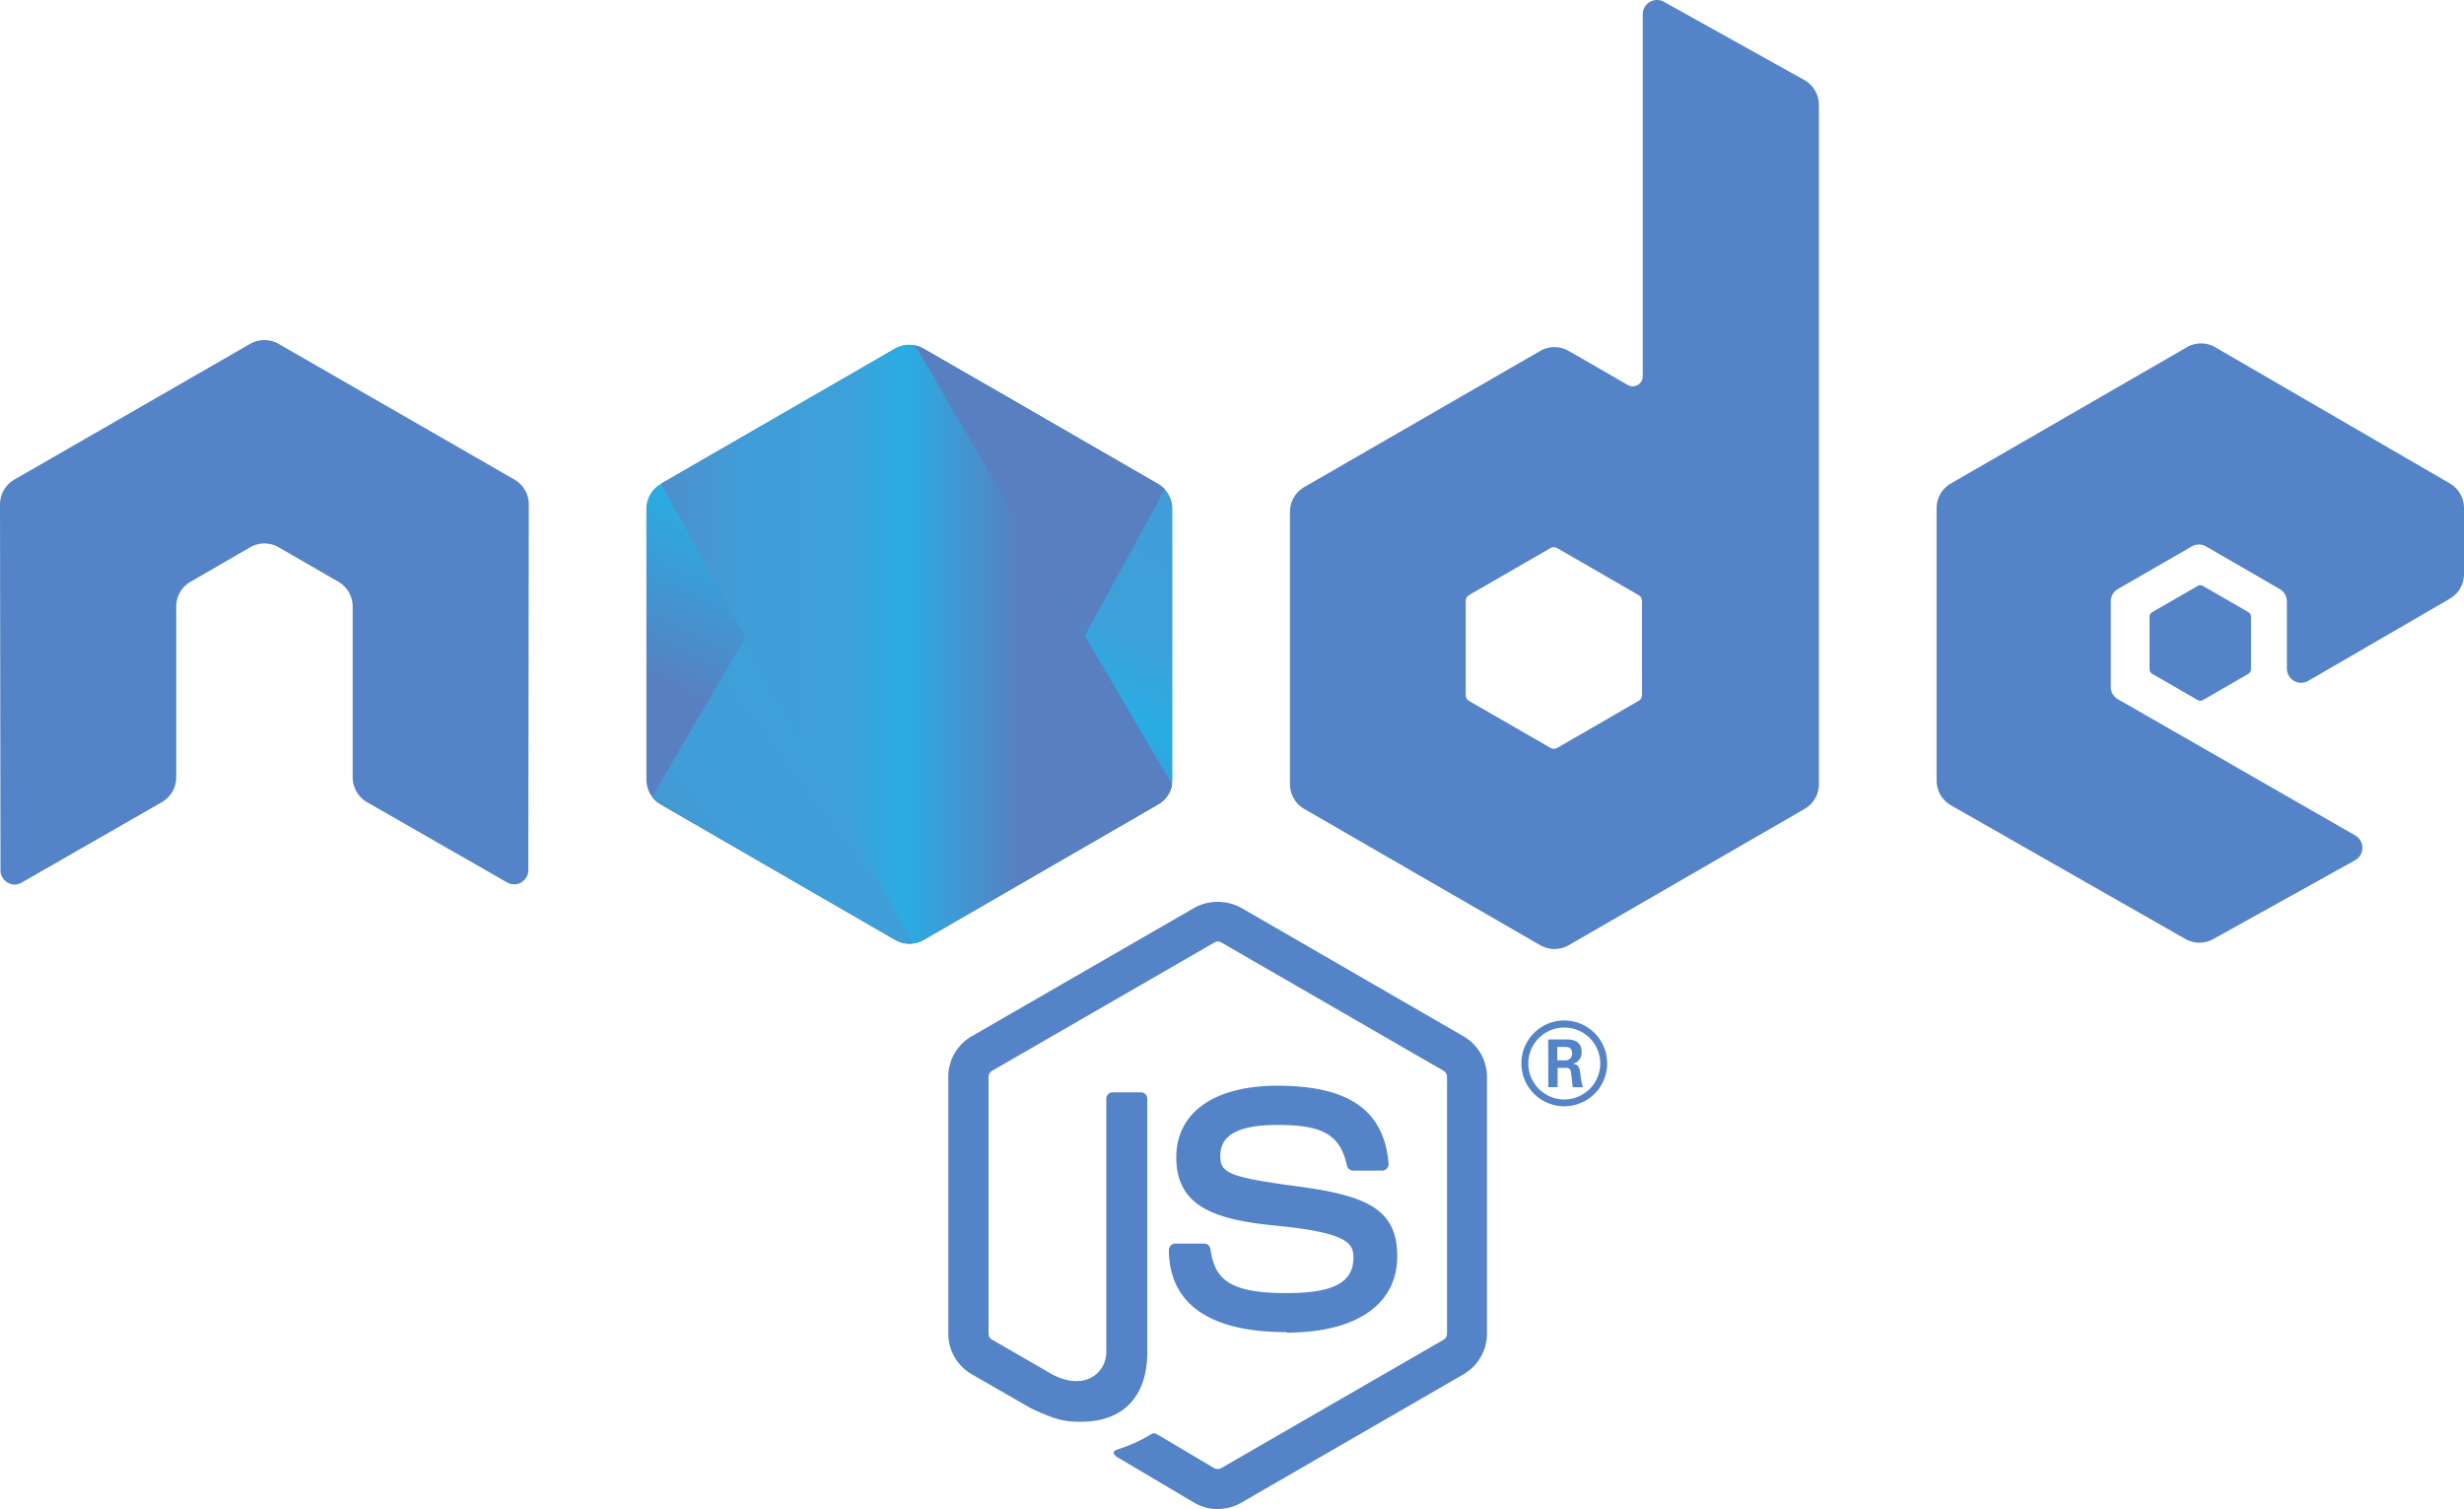 <svg xmlns="http://www.w3.org/2000/svg" xmlns:xlink="http://www.w3.org/1999/xlink" viewBox="0 0 589.83 361.24"><defs><style>.cls-1{fill:none;}.cls-2{fill:url(#linear-gradient);}.cls-3{fill:url(#linear-gradient-2);}.cls-4,.cls-5{fill:#5484c7;}.cls-5{fill-rule:evenodd;}.cls-6{clip-path:url(#clip-path);}.cls-7{fill:url(#linear-gradient-3);}.cls-8{clip-path:url(#clip-path-2);}.cls-9{fill:url(#linear-gradient-5);}.cls-10{clip-path:url(#clip-path-3);}.cls-11{fill:url(#linear-gradient-7);}</style><linearGradient id="linear-gradient" x1="156.12" y1="154.3" x2="278.83" y2="154.3" gradientUnits="userSpaceOnUse"><stop offset="0" stop-color="#4d8fcc"/><stop offset="0.16" stop-color="#409dd7"/><stop offset="0.38" stop-color="#3ca1da"/><stop offset="0.47" stop-color="#29ade4"/><stop offset="0.7" stop-color="#5880c0"/><stop offset="0.9" stop-color="#5880c0"/></linearGradient><linearGradient id="linear-gradient-2" x1="158.29" y1="154.18" x2="280.55" y2="154.18" xlink:href="#linear-gradient"/><clipPath id="clip-path"><path id="SVGID" class="cls-1" d="M214.3,83.45l-56.17,32.42a6.79,6.79,0,0,0-3.4,5.88v64.89a6.76,6.76,0,0,0,3.4,5.87L214.3,225a6.8,6.8,0,0,0,6.79,0l56.17-32.45a6.79,6.79,0,0,0,3.38-5.87V121.75a6.79,6.79,0,0,0-3.4-5.88L221.08,83.45a6.81,6.81,0,0,0-6.8,0"/></clipPath><linearGradient id="linear-gradient-3" x1="-0.48" y1="601.94" x2="1.12" y2="601.94" gradientTransform="matrix(-50.75, 103.54, 103.54, 50.75, -62088.09, -30428.88)" xlink:href="#linear-gradient"/><clipPath id="clip-path-2"><path id="SVGID-2" data-name="SVGID" class="cls-2" d="M156.12,190.76a6.74,6.74,0,0,0,2,1.75l48.19,27.84,8,4.61a6.63,6.63,0,0,0,5.24.64l59.25-108.48a7.14,7.14,0,0,0-1.58-1.25L240.47,94.63,221,83.44a7,7,0,0,0-1.76-.7Z"/></clipPath><linearGradient id="linear-gradient-5" x1="-3.26" y1="599.9" x2="-2.22" y2="599.9" gradientTransform="matrix(142.41, -105.22, -105.22, -142.41, 63730.55, 85297.21)" xlink:href="#linear-gradient"/><clipPath id="clip-path-3"><path id="SVGID-3" data-name="SVGID" class="cls-3" d="M217,82.58a7,7,0,0,0-2.71.87l-56,32.33,60.4,110a6.78,6.78,0,0,0,2.41-.83l56.17-32.45a6.76,6.76,0,0,0,3.28-4.63L219,82.69a7,7,0,0,0-1.37-.13l-.56,0"/></clipPath><linearGradient id="linear-gradient-7" x1="-1.94" y1="599.15" x2="-1" y2="599.15" gradientTransform="matrix(129.89, 0, 0, -129.89, 410.61, 77976.61)" xlink:href="#linear-gradient"/></defs><title>js n</title><g id="Layer_2" data-name="Layer 2"><g id="Layer_1-2" data-name="Layer 1"><path class="cls-4" d="M291.53,361.24a11.25,11.25,0,0,1-5.59-1.49l-17.78-10.53c-2.66-1.49-1.36-2-.48-2.32a36.19,36.19,0,0,0,8-3.66,1.33,1.33,0,0,1,1.32.09l13.66,8.11a1.84,1.84,0,0,0,1.65,0l53.27-30.75a1.68,1.68,0,0,0,.81-1.44V257.78a1.7,1.7,0,0,0-.82-1.46L292.36,225.6a1.61,1.61,0,0,0-1.64,0l-53.23,30.72a1.68,1.68,0,0,0-.85,1.45v61.47a1.63,1.63,0,0,0,.83,1.42l14.59,8.43c7.92,4,12.76-.71,12.76-5.4V263a1.52,1.52,0,0,1,1.54-1.53h6.75a1.52,1.52,0,0,1,1.53,1.53v60.7c0,10.56-5.76,16.62-15.77,16.62-3.08,0-5.51,0-12.28-3.33l-14-8.05a11.26,11.26,0,0,1-5.59-9.72V257.77a11.2,11.2,0,0,1,5.59-9.71l53.32-30.76a11.72,11.72,0,0,1,11.2,0l53.25,30.78a11.22,11.22,0,0,1,5.59,9.7v61.47a11.27,11.27,0,0,1-5.59,9.71l-53.25,30.76a11.28,11.28,0,0,1-5.62,1.49"/><path class="cls-4" d="M308,318.88c-23.3,0-28.19-10.69-28.19-19.67a1.53,1.53,0,0,1,1.54-1.53h6.88a1.54,1.54,0,0,1,1.52,1.3c1,7,4.13,10.55,18.23,10.55,11.22,0,16-2.54,16-8.49,0-3.43-1.36-6-18.8-7.68-14.59-1.44-23.6-4.65-23.6-16.32,0-10.75,9.06-17.15,24.25-17.15,17.05,0,25.51,5.92,26.57,18.64a1.54,1.54,0,0,1-1.54,1.68h-6.92a1.53,1.53,0,0,1-1.5-1.2c-1.66-7.37-5.69-9.73-16.64-9.73-12.25,0-13.68,4.27-13.68,7.47,0,3.88,1.68,5,18.22,7.2,16.37,2.17,24.14,5.24,24.14,16.74S324.78,319,307.9,319m64.88-65.19h1.79a1.56,1.56,0,0,0,1.75-1.63c0-1.57-1.08-1.57-1.68-1.57H372.8Zm-2.17-5h4c1.36,0,4,0,4,3a2.65,2.65,0,0,1-2.18,2.83c1.59.1,1.7,1.14,1.91,2.61a11.34,11.34,0,0,0,.6,3h-2.44c-.07-.53-.44-3.47-.44-3.63-.16-.65-.39-1-1.2-1h-2v4.61h-2.23Zm-4.76,5.73a8.61,8.61,0,1,0,8.57-8.58,8.61,8.61,0,0,0-8.57,8.58m18.88,0a10.27,10.27,0,1,1-10.27-10.27,10.3,10.3,0,0,1,10.27,10.27"/><path class="cls-5" d="M126.58,120.73a6.81,6.81,0,0,0-3.41-5.92L66.7,82.31a6.64,6.64,0,0,0-3.11-.89H63a6.72,6.72,0,0,0-3.12.89L3.42,114.81A6.85,6.85,0,0,0,0,120.74l.12,87.52a3.37,3.37,0,0,0,1.7,3,3.22,3.22,0,0,0,3.38,0L38.78,192a6.88,6.88,0,0,0,3.41-5.92V145.17a6.78,6.78,0,0,1,3.41-5.9L59.89,131a6.83,6.83,0,0,1,6.81,0L81,139.26a6.81,6.81,0,0,1,3.42,5.91v40.88A6.9,6.9,0,0,0,87.82,192l33.55,19.22a3.36,3.36,0,0,0,3.41,0,3.42,3.42,0,0,0,1.69-2.95ZM393.07,166.3a1.71,1.71,0,0,1-.85,1.48L372.82,179a1.72,1.72,0,0,1-1.7,0l-19.4-11.18a1.7,1.7,0,0,1-.86-1.48V143.91a1.71,1.71,0,0,1,.84-1.48l19.39-11.2a1.71,1.71,0,0,1,1.72,0l19.4,11.2a1.7,1.7,0,0,1,.85,1.48ZM398.31.43a3.41,3.41,0,0,0-5.07,3V90.08a2.39,2.39,0,0,1-3.58,2.07L375.51,84a6.79,6.79,0,0,0-6.81,0l-56.5,32.6a6.82,6.82,0,0,0-3.41,5.9v65.22a6.84,6.84,0,0,0,3.41,5.91l56.5,32.63a6.86,6.86,0,0,0,6.82,0L432,193.62a6.84,6.84,0,0,0,3.41-5.91V25.15a6.84,6.84,0,0,0-3.5-6ZM586.44,143.32a6.84,6.84,0,0,0,3.39-5.9V121.61a6.84,6.84,0,0,0-3.4-5.9L530.3,83.13a6.8,6.8,0,0,0-6.84,0L467,115.73a6.8,6.8,0,0,0-3.42,5.9v65.2a6.86,6.86,0,0,0,3.44,5.94l56.12,32a6.81,6.81,0,0,0,6.7,0l33.94-18.86a3.41,3.41,0,0,0,0-5.94L507,167.38a3.4,3.4,0,0,1-1.72-2.95V144a3.39,3.39,0,0,1,1.71-3l17.68-10.2a3.39,3.39,0,0,1,3.4,0L545.72,141a3.4,3.4,0,0,1,1.71,2.95v16.08a3.41,3.41,0,0,0,5.12,2.95Z"/><path class="cls-5" d="M526.05,140.27a1.28,1.28,0,0,1,1.31,0l10.84,6.25a1.31,1.31,0,0,1,.65,1.13v12.52a1.33,1.33,0,0,1-.65,1.14l-10.84,6.25a1.28,1.28,0,0,1-1.31,0l-10.83-6.25a1.31,1.31,0,0,1-.67-1.14V147.65a1.29,1.29,0,0,1,.65-1.13Z"/><g class="cls-6"><path class="cls-7" d="M337.41,110.37,179.12,32.78,98,198.35l158.28,77.59Z"/></g><path id="SVGID-4" data-name="SVGID" class="cls-2" d="M156.12,190.76a6.74,6.74,0,0,0,2,1.75l48.19,27.84,8,4.61a6.63,6.63,0,0,0,5.24.64l59.25-108.48a7.14,7.14,0,0,0-1.58-1.25L240.47,94.63,221,83.44a7,7,0,0,0-1.76-.7Z"/><g class="cls-8"><path class="cls-9" d="M87.69,133.32,199.45,284.59,347.26,175.38,235.49,24.11Z"/></g><path id="SVGID-5" data-name="SVGID" class="cls-3" d="M217,82.58a7,7,0,0,0-2.71.87l-56,32.33,60.4,110a6.78,6.78,0,0,0,2.41-.83l56.17-32.45a6.76,6.76,0,0,0,3.28-4.63L219,82.69a7,7,0,0,0-1.37-.13l-.56,0"/><g class="cls-10"><path class="cls-11" d="M158.29,82.56V225.8H280.53V82.56Z"/></g></g></g></svg>